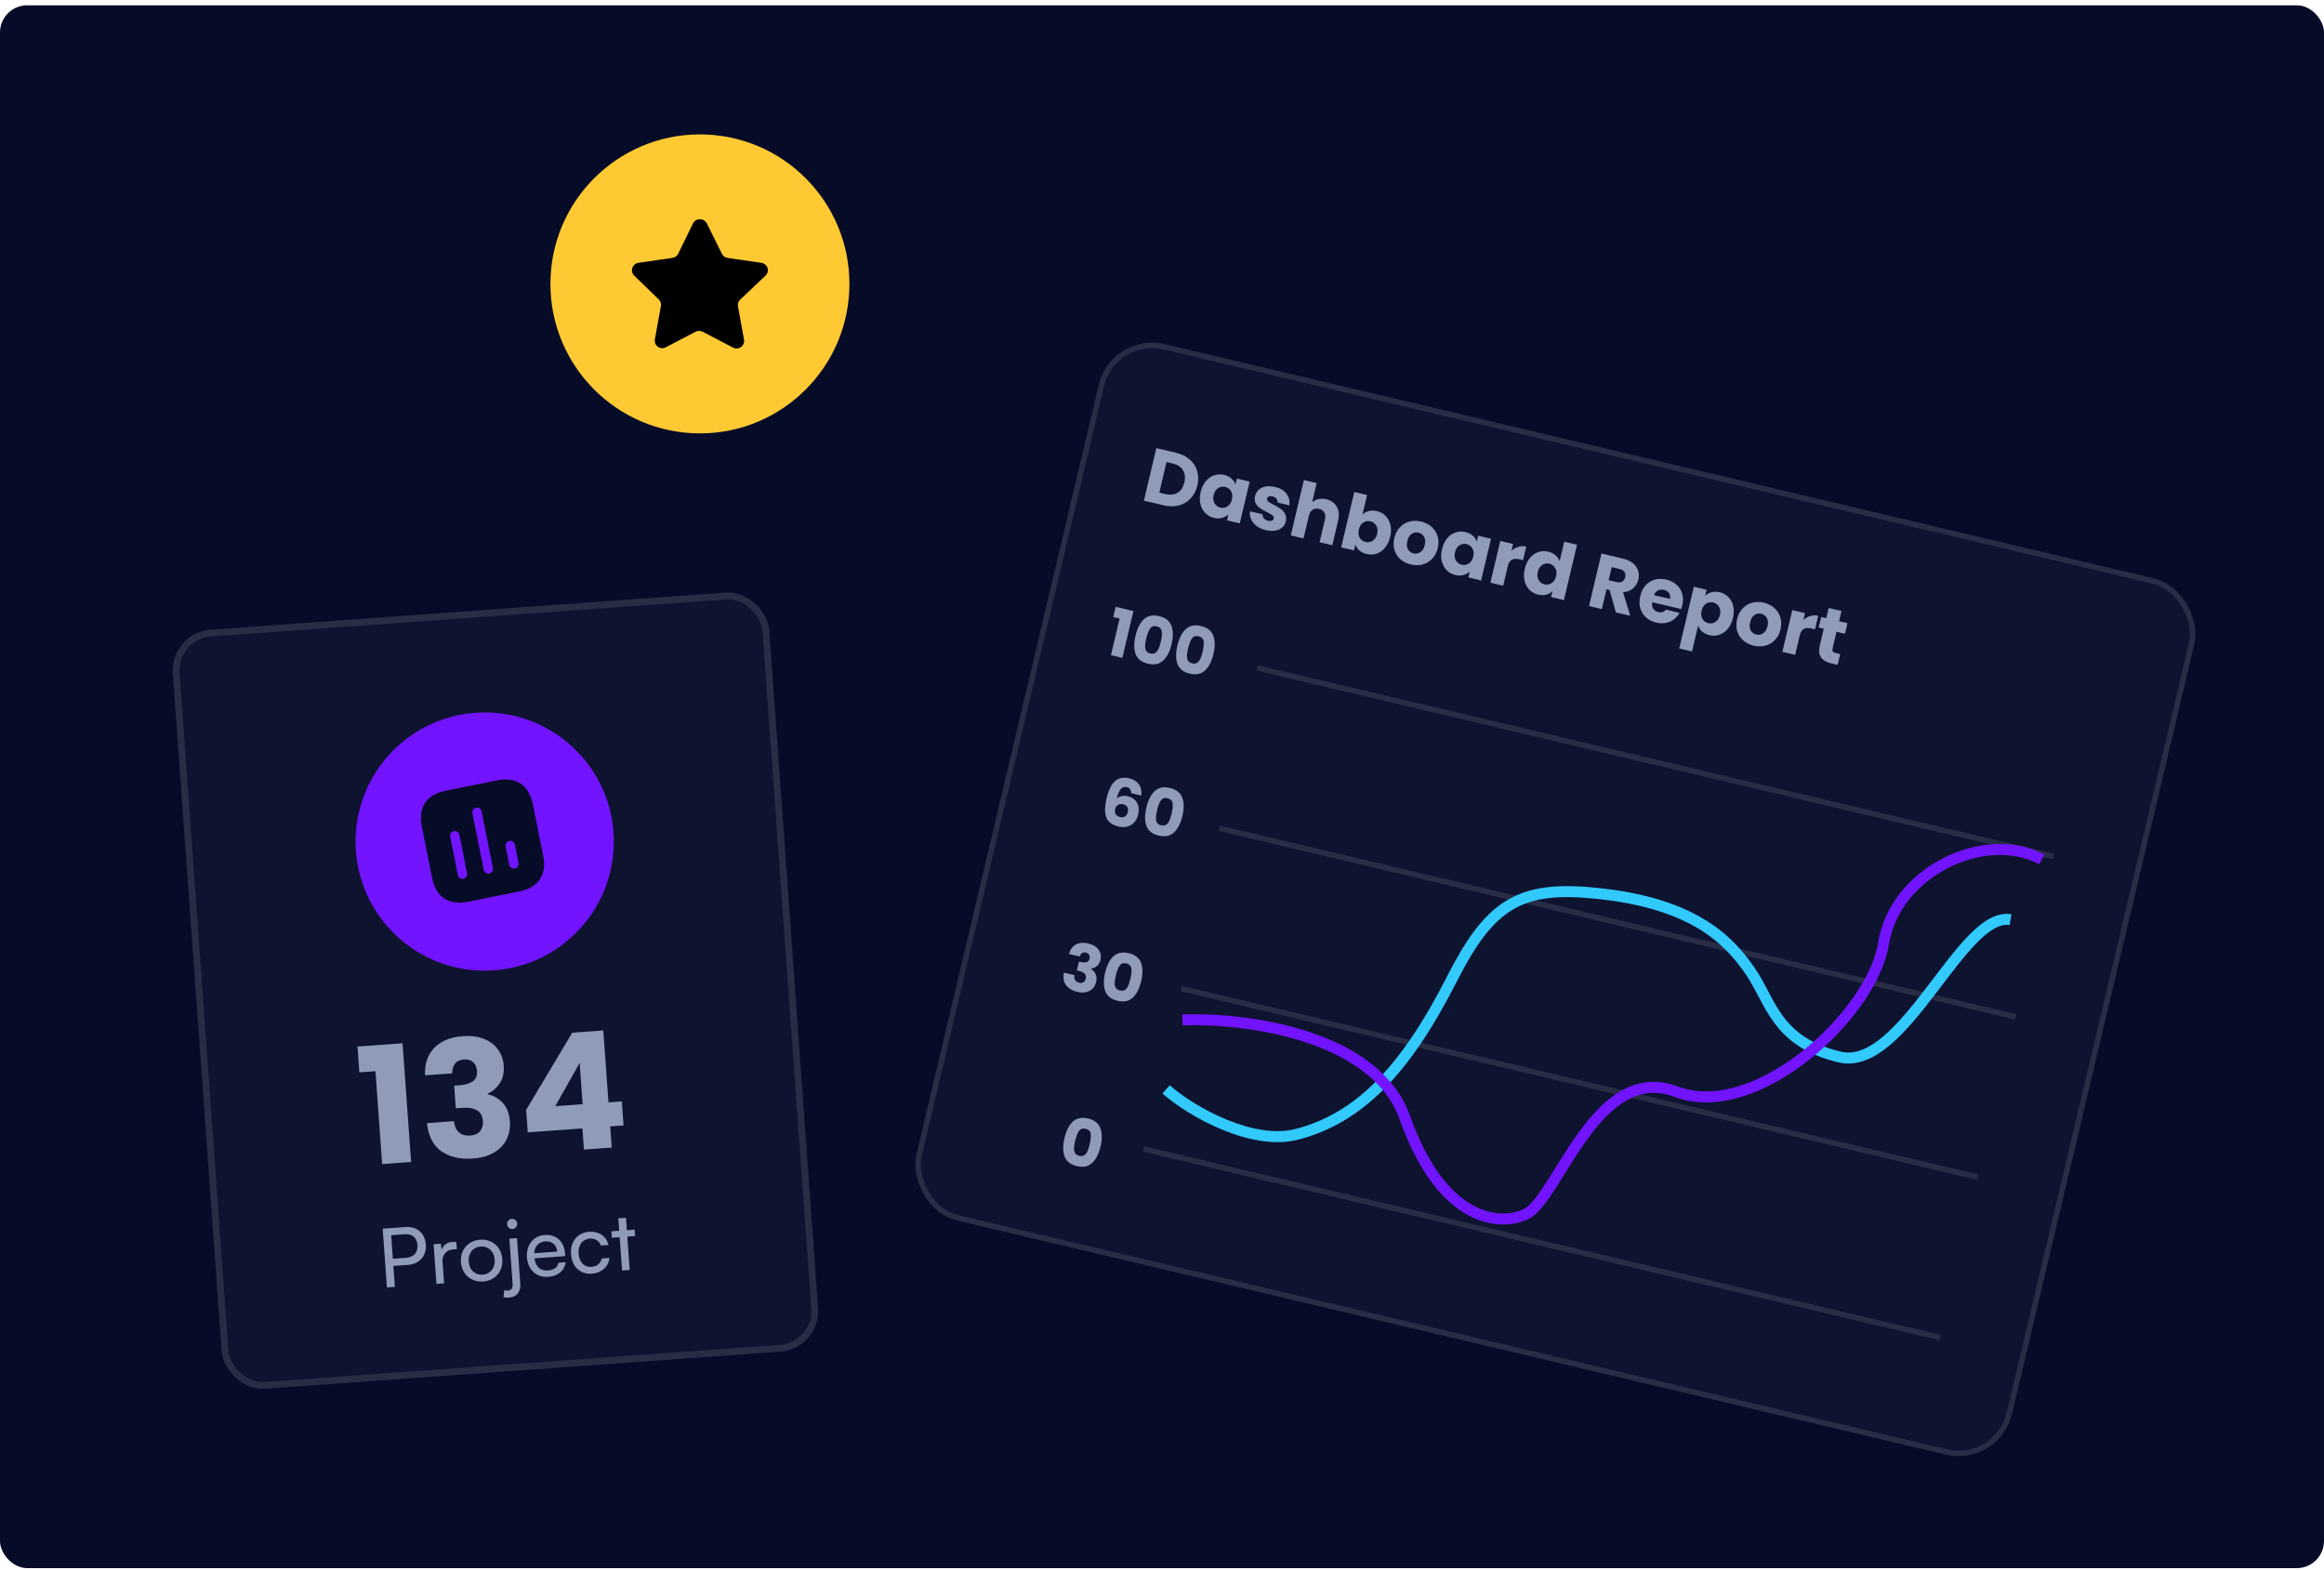 <svg width="342" height="231" viewBox="0 0 342 231" fill="none" xmlns="http://www.w3.org/2000/svg">
<rect y="0.78" width="342" height="230" rx="4" fill="#060B27"/>
<rect x="163.845" y="49.266" width="164.879" height="131.742" rx="7.678" transform="rotate(13.323 163.845 49.266)" fill="#0E1330" stroke="#282D45" stroke-width="0.808"/>
<path d="M173.063 66.634C173.877 66.827 174.551 67.157 175.084 67.624C175.617 68.091 175.979 68.658 176.17 69.323C176.37 69.983 176.38 70.695 176.199 71.458C176.02 72.214 175.692 72.846 175.216 73.353C174.746 73.862 174.165 74.205 173.472 74.382C172.786 74.561 172.04 74.555 171.232 74.363L168.336 73.678L170.167 65.948L173.063 66.634ZM171.497 72.705C172.209 72.874 172.809 72.811 173.298 72.515C173.786 72.22 174.115 71.716 174.283 71.004C174.452 70.293 174.385 69.691 174.083 69.201C173.78 68.711 173.273 68.381 172.561 68.213L171.669 68.002L170.605 72.494L171.497 72.705ZM176.692 72.4C176.842 71.769 177.09 71.243 177.438 70.821C177.793 70.401 178.207 70.112 178.679 69.952C179.151 69.793 179.64 69.773 180.146 69.893C180.579 69.995 180.937 70.173 181.218 70.426C181.506 70.68 181.705 70.971 181.813 71.299L182.019 70.429L183.902 70.875L182.447 77.019L180.564 76.573L180.77 75.704C180.519 75.946 180.207 76.117 179.835 76.215C179.471 76.314 179.072 76.313 178.639 76.21C178.14 76.092 177.715 75.856 177.365 75.502C177.016 75.14 176.777 74.692 176.648 74.157C176.528 73.617 176.543 73.032 176.692 72.4ZM181.292 73.501C181.403 73.032 181.359 72.63 181.159 72.295C180.966 71.963 180.683 71.752 180.308 71.664C179.934 71.575 179.583 71.635 179.254 71.844C178.934 72.048 178.719 72.384 178.608 72.854C178.497 73.324 178.536 73.729 178.727 74.069C178.927 74.403 179.214 74.614 179.589 74.703C179.963 74.791 180.311 74.73 180.632 74.52C180.961 74.311 181.181 73.971 181.292 73.501ZM186.288 78.022C185.752 77.895 185.297 77.69 184.922 77.408C184.547 77.125 184.276 76.797 184.108 76.424C183.942 76.044 183.892 75.652 183.956 75.249L185.817 75.689C185.789 75.907 185.847 76.103 185.992 76.277C186.137 76.451 186.338 76.568 186.594 76.629C186.829 76.685 187.02 76.683 187.165 76.625C187.32 76.561 187.415 76.455 187.45 76.308C187.491 76.132 187.43 75.982 187.266 75.858C187.103 75.726 186.828 75.561 186.441 75.36C186.025 75.153 185.684 74.96 185.416 74.78C185.15 74.593 184.94 74.354 184.784 74.061C184.63 73.761 184.603 73.402 184.702 72.983C184.785 72.631 184.956 72.334 185.215 72.093C185.483 71.847 185.824 71.683 186.238 71.603C186.66 71.525 187.131 71.547 187.652 71.67C188.423 71.853 188.984 72.187 189.334 72.673C189.691 73.161 189.828 73.728 189.745 74.375L188.005 73.963C188.026 73.743 187.971 73.552 187.839 73.389C187.714 73.228 187.523 73.117 187.266 73.056C187.046 73.004 186.867 73.008 186.729 73.068C186.592 73.121 186.506 73.221 186.472 73.368C186.43 73.544 186.49 73.698 186.653 73.829C186.823 73.962 187.096 74.12 187.471 74.302C187.898 74.527 188.241 74.732 188.5 74.918C188.76 75.096 188.966 75.338 189.118 75.645C189.279 75.947 189.313 76.312 189.22 76.739C189.134 77.099 188.955 77.398 188.682 77.635C188.418 77.867 188.076 78.019 187.656 78.09C187.243 78.163 186.787 78.14 186.288 78.022ZM195.196 73.48C195.901 73.647 196.411 74.016 196.725 74.586C197.041 75.15 197.103 75.839 196.91 76.653L196.06 80.243L194.188 79.8L194.978 76.463C195.076 76.052 195.045 75.708 194.886 75.43C194.727 75.152 194.468 74.97 194.108 74.885C193.748 74.8 193.435 74.846 193.168 75.023C192.901 75.2 192.719 75.494 192.622 75.905L191.832 79.242L189.949 78.796L191.879 70.648L193.761 71.094L193.091 73.924C193.347 73.697 193.658 73.542 194.027 73.459C194.396 73.376 194.785 73.383 195.196 73.48ZM200.5 75.725C200.744 75.48 201.052 75.309 201.424 75.211C201.796 75.113 202.195 75.114 202.621 75.215C203.127 75.335 203.556 75.572 203.906 75.926C204.256 76.281 204.492 76.724 204.614 77.257C204.743 77.791 204.733 78.374 204.584 79.006C204.434 79.637 204.181 80.166 203.824 80.593C203.476 81.015 203.065 81.309 202.592 81.476C202.12 81.635 201.631 81.655 201.124 81.535C200.691 81.433 200.333 81.259 200.05 81.013C199.769 80.761 199.57 80.469 199.455 80.14L199.251 80.999L197.368 80.553L199.298 72.405L201.181 72.851L200.5 75.725ZM202.668 78.552C202.779 78.082 202.734 77.684 202.532 77.357C202.34 77.025 202.053 76.813 201.671 76.723C201.297 76.634 200.945 76.694 200.616 76.903C200.295 77.114 200.079 77.454 199.968 77.924C199.856 78.394 199.897 78.795 200.09 79.127C200.29 79.462 200.577 79.673 200.951 79.762C201.326 79.85 201.677 79.79 202.006 79.581C202.336 79.365 202.557 79.022 202.668 78.552ZM207.617 83.073C207.015 82.93 206.503 82.673 206.079 82.302C205.663 81.932 205.372 81.475 205.206 80.932C205.047 80.391 205.043 79.8 205.195 79.162C205.344 78.531 205.615 78.009 206.007 77.598C206.4 77.18 206.87 76.9 207.415 76.757C207.961 76.615 208.534 76.615 209.136 76.758C209.738 76.9 210.251 77.158 210.674 77.529C211.098 77.901 211.392 78.362 211.556 78.912C211.722 79.456 211.73 80.043 211.581 80.674C211.431 81.305 211.156 81.829 210.755 82.246C210.363 82.657 209.891 82.933 209.338 83.073C208.793 83.216 208.219 83.215 207.617 83.073ZM208.003 81.443C208.363 81.528 208.699 81.469 209.011 81.263C209.331 81.06 209.549 80.712 209.665 80.221C209.781 79.729 209.746 79.321 209.559 78.998C209.38 78.676 209.11 78.473 208.75 78.388C208.383 78.301 208.047 78.361 207.742 78.567C207.439 78.767 207.229 79.116 207.111 79.615C206.994 80.107 207.022 80.513 207.194 80.833C207.374 81.155 207.644 81.358 208.003 81.443ZM212.208 80.811C212.357 80.18 212.606 79.653 212.954 79.232C213.309 78.812 213.723 78.522 214.195 78.363C214.667 78.203 215.156 78.183 215.662 78.303C216.095 78.406 216.453 78.584 216.734 78.836C217.022 79.091 217.221 79.382 217.329 79.71L217.535 78.84L219.418 79.286L217.963 85.43L216.08 84.984L216.286 84.114C216.035 84.357 215.723 84.527 215.351 84.625C214.987 84.725 214.588 84.724 214.155 84.621C213.655 84.503 213.231 84.266 212.881 83.912C212.532 83.551 212.293 83.103 212.164 82.568C212.044 82.028 212.058 81.442 212.208 80.811ZM216.808 81.912C216.919 81.442 216.875 81.04 216.675 80.706C216.482 80.374 216.199 80.163 215.824 80.074C215.45 79.986 215.099 80.046 214.77 80.255C214.45 80.458 214.235 80.795 214.124 81.265C214.013 81.734 214.052 82.139 214.243 82.479C214.443 82.813 214.73 83.025 215.105 83.113C215.479 83.202 215.827 83.141 216.148 82.93C216.477 82.721 216.697 82.382 216.808 81.912ZM222.421 81.078C222.721 80.793 223.059 80.594 223.434 80.481C223.811 80.361 224.202 80.349 224.606 80.445L224.134 82.438L223.616 82.315C223.146 82.204 222.77 82.223 222.486 82.373C222.204 82.516 222.003 82.84 221.883 83.347L221.208 86.198L219.325 85.752L220.78 79.608L222.663 80.054L222.421 81.078ZM224.391 83.696C224.54 83.065 224.789 82.538 225.137 82.117C225.492 81.697 225.906 81.407 226.377 81.248C226.849 81.088 227.339 81.069 227.845 81.188C228.249 81.284 228.596 81.455 228.886 81.702C229.184 81.951 229.394 82.241 229.517 82.573L230.193 79.721L232.075 80.167L230.146 88.315L228.263 87.869L228.472 86.988C228.226 87.24 227.917 87.415 227.545 87.513C227.18 87.613 226.781 87.611 226.348 87.509C225.842 87.389 225.414 87.151 225.063 86.797C224.715 86.436 224.476 85.988 224.347 85.453C224.227 84.913 224.241 84.327 224.391 83.696ZM228.991 84.797C229.102 84.327 229.057 83.925 228.858 83.591C228.665 83.259 228.381 83.048 228.007 82.959C227.633 82.871 227.281 82.931 226.953 83.14C226.633 83.343 226.418 83.68 226.307 84.15C226.195 84.62 226.235 85.024 226.426 85.364C226.626 85.698 226.913 85.91 227.287 85.998C227.662 86.087 228.01 86.026 228.331 85.815C228.659 85.606 228.879 85.267 228.991 84.797ZM237.783 90.123L236.867 86.825L236.415 86.718L235.724 89.636L233.841 89.19L235.672 81.46L238.832 82.209C239.441 82.353 239.933 82.582 240.309 82.896C240.691 83.211 240.945 83.581 241.069 84.006C241.195 84.424 241.204 84.86 241.096 85.315C240.975 85.829 240.719 86.253 240.33 86.587C239.948 86.923 239.455 87.108 238.849 87.143L239.908 90.627L237.783 90.123ZM236.731 85.386L237.898 85.662C238.243 85.744 238.52 85.72 238.729 85.591C238.945 85.464 239.089 85.247 239.162 84.938C239.232 84.645 239.198 84.393 239.062 84.182C238.933 83.973 238.697 83.828 238.352 83.746L237.184 83.47L236.731 85.386ZM247.567 89.091C247.525 89.267 247.471 89.448 247.403 89.634L243.142 88.625C243.081 89.014 243.133 89.336 243.297 89.592C243.47 89.842 243.715 90.005 244.03 90.079C244.5 90.191 244.874 90.07 245.151 89.717L247.155 90.192C246.957 90.571 246.683 90.89 246.335 91.149C245.995 91.409 245.601 91.583 245.153 91.671C244.706 91.759 244.233 91.744 243.734 91.626C243.132 91.483 242.627 91.228 242.218 90.86C241.809 90.491 241.529 90.037 241.377 89.498C241.226 88.958 241.226 88.369 241.377 87.73C241.528 87.092 241.789 86.564 242.159 86.148C242.536 85.733 242.99 85.453 243.521 85.308C244.051 85.162 244.621 85.161 245.231 85.305C245.825 85.446 246.324 85.696 246.728 86.055C247.131 86.414 247.406 86.856 247.554 87.379C247.708 87.904 247.713 88.475 247.567 89.091ZM245.757 88.14C245.834 87.817 245.784 87.534 245.609 87.291C245.434 87.048 245.182 86.887 244.851 86.809C244.536 86.734 244.246 86.762 243.982 86.894C243.726 87.027 243.532 87.256 243.401 87.582L245.757 88.14ZM250.941 87.669C251.192 87.427 251.5 87.255 251.865 87.156C252.23 87.056 252.628 87.057 253.062 87.16C253.568 87.28 253.996 87.517 254.347 87.871C254.697 88.225 254.933 88.669 255.055 89.202C255.184 89.736 255.174 90.319 255.024 90.951C254.875 91.582 254.622 92.111 254.265 92.538C253.917 92.96 253.506 93.254 253.032 93.421C252.561 93.58 252.071 93.6 251.565 93.48C251.139 93.379 250.782 93.202 250.493 92.947C250.212 92.695 250.013 92.407 249.895 92.085L248.998 95.872L247.115 95.427L249.264 86.354L251.147 86.8L250.941 87.669ZM253.109 90.497C253.22 90.027 253.175 89.629 252.973 89.302C252.78 88.969 252.493 88.758 252.111 88.668C251.737 88.579 251.386 88.639 251.057 88.848C250.736 89.059 250.52 89.399 250.408 89.869C250.297 90.339 250.338 90.74 250.53 91.072C250.73 91.406 251.017 91.618 251.392 91.707C251.766 91.795 252.118 91.735 252.446 91.526C252.777 91.31 252.997 90.967 253.109 90.497ZM258.058 95.018C257.456 94.875 256.943 94.618 256.52 94.246C256.103 93.877 255.812 93.42 255.646 92.877C255.488 92.335 255.484 91.745 255.635 91.107C255.785 90.475 256.055 89.954 256.447 89.543C256.841 89.125 257.311 88.844 257.856 88.702C258.401 88.56 258.975 88.56 259.577 88.703C260.179 88.845 260.691 89.103 261.115 89.474C261.539 89.846 261.833 90.307 261.997 90.857C262.163 91.4 262.171 91.988 262.021 92.619C261.872 93.25 261.597 93.774 261.196 94.191C260.804 94.602 260.332 94.878 259.779 95.018C259.234 95.16 258.66 95.16 258.058 95.018ZM258.444 93.388C258.804 93.473 259.14 93.413 259.452 93.208C259.771 93.005 259.989 92.657 260.106 92.165C260.222 91.674 260.187 91.266 260 90.943C259.82 90.621 259.55 90.418 259.191 90.332C258.824 90.246 258.488 90.305 258.183 90.512C257.88 90.712 257.669 91.061 257.551 91.56C257.435 92.052 257.463 92.458 257.635 92.778C257.815 93.1 258.084 93.303 258.444 93.388ZM265.388 91.254C265.688 90.968 266.026 90.769 266.402 90.656C266.779 90.536 267.169 90.524 267.573 90.62L267.101 92.613L266.584 92.49C266.114 92.379 265.737 92.398 265.454 92.548C265.172 92.691 264.971 93.015 264.851 93.522L264.176 96.374L262.293 95.928L263.748 89.784L265.631 90.23L265.388 91.254ZM270.805 96.257L270.427 97.854L269.469 97.627C268.786 97.465 268.293 97.174 267.99 96.753C267.688 96.325 267.627 95.733 267.806 94.977L268.385 92.533L267.636 92.356L268.006 90.792L268.755 90.969L269.109 89.472L270.992 89.918L270.638 91.415L271.871 91.707L271.501 93.271L270.267 92.979L269.683 95.445C269.64 95.629 269.653 95.771 269.722 95.873C269.79 95.974 269.928 96.049 270.133 96.098L270.805 96.257Z" fill="#8F9BB7"/>
<line x1="185.039" y1="98.306" x2="302.225" y2="126.057" stroke="#282D45" stroke-width="0.808"/>
<line x1="179.452" y1="121.9" x2="296.637" y2="149.651" stroke="#282D45" stroke-width="0.808"/>
<line x1="173.865" y1="145.494" x2="291.05" y2="173.245" stroke="#282D45" stroke-width="0.808"/>
<line x1="168.277" y1="169.089" x2="285.463" y2="196.839" stroke="#282D45" stroke-width="0.808"/>
<path d="M163.828 90.808L164.183 89.308L166.797 89.927L165.166 96.817L163.486 96.419L164.762 91.03L163.828 90.808ZM167.108 93.539C167.364 92.457 167.774 91.653 168.336 91.129C168.906 90.606 169.656 90.454 170.587 90.675C171.518 90.895 172.117 91.366 172.385 92.088C172.659 92.81 172.668 93.713 172.412 94.795C172.153 95.89 171.738 96.699 171.169 97.222C170.607 97.746 169.86 97.898 168.928 97.678C167.997 97.457 167.395 96.986 167.121 96.263C166.853 95.542 166.849 94.634 167.108 93.539ZM170.826 94.419C170.977 93.784 171.023 93.28 170.965 92.907C170.909 92.529 170.663 92.288 170.229 92.185C169.795 92.082 169.468 92.187 169.247 92.501C169.029 92.808 168.844 93.279 168.693 93.914C168.592 94.342 168.533 94.704 168.516 94.999C168.501 95.287 168.548 95.538 168.657 95.75C168.775 95.957 168.984 96.096 169.286 96.168C169.588 96.239 169.835 96.208 170.026 96.074C170.225 95.935 170.382 95.733 170.498 95.468C170.616 95.197 170.725 94.847 170.826 94.419ZM173.265 94.997C173.521 93.915 173.93 93.111 174.493 92.587C175.062 92.064 175.812 91.912 176.743 92.133C177.675 92.353 178.274 92.824 178.542 93.546C178.816 94.268 178.825 95.171 178.569 96.253C178.309 97.348 177.895 98.156 177.326 98.68C176.763 99.204 176.016 99.356 175.085 99.136C174.154 98.915 173.551 98.444 173.277 97.721C173.01 97 173.005 96.092 173.265 94.997ZM176.983 95.877C177.133 95.242 177.18 94.738 177.122 94.365C177.065 93.987 176.82 93.746 176.386 93.643C175.952 93.54 175.624 93.645 175.404 93.959C175.185 94.266 175.001 94.737 174.85 95.372C174.749 95.8 174.69 96.162 174.673 96.457C174.658 96.745 174.705 96.996 174.814 97.208C174.931 97.415 175.141 97.554 175.443 97.626C175.745 97.697 175.991 97.666 176.183 97.532C176.382 97.393 176.539 97.191 176.655 96.926C176.772 96.655 176.882 96.305 176.983 95.877Z" fill="#8F9BB7"/>
<path d="M166.451 116.726C166.456 116.481 166.409 116.287 166.31 116.144C166.212 115.995 166.047 115.892 165.814 115.837C165.456 115.752 165.16 115.849 164.929 116.126C164.698 116.397 164.5 116.868 164.335 117.54C164.525 117.353 164.764 117.227 165.052 117.162C165.346 117.099 165.65 117.104 165.965 117.179C166.582 117.325 167.029 117.637 167.308 118.115C167.593 118.594 167.653 119.183 167.488 119.882C167.379 120.341 167.189 120.721 166.919 121.022C166.654 121.325 166.32 121.532 165.915 121.642C165.516 121.754 165.075 121.752 164.59 121.637C163.621 121.408 163.02 120.946 162.785 120.253C162.552 119.553 162.57 118.634 162.84 117.495C163.123 116.3 163.531 115.459 164.065 114.975C164.606 114.485 165.317 114.344 166.198 114.553C166.67 114.664 167.044 114.853 167.32 115.117C167.604 115.377 167.792 115.678 167.884 116.019C167.983 116.361 168.005 116.715 167.952 117.081L166.451 116.726ZM165.276 118.361C165.006 118.297 164.76 118.325 164.539 118.446C164.325 118.561 164.184 118.767 164.114 119.063C164.042 119.365 164.068 119.62 164.191 119.828C164.321 120.039 164.54 120.18 164.848 120.253C165.125 120.319 165.361 120.288 165.558 120.162C165.761 120.031 165.897 119.821 165.966 119.531C166.036 119.235 166.013 118.984 165.895 118.777C165.778 118.57 165.572 118.431 165.276 118.361ZM168.7 118.833C168.956 117.751 169.366 116.947 169.929 116.423C170.498 115.9 171.248 115.749 172.179 115.969C173.11 116.19 173.71 116.66 173.977 117.382C174.251 118.104 174.26 119.007 174.004 120.089C173.745 121.184 173.331 121.993 172.762 122.516C172.199 123.04 171.452 123.192 170.521 122.972C169.589 122.751 168.987 122.28 168.713 121.557C168.445 120.836 168.441 119.928 168.7 118.833ZM172.419 119.714C172.569 119.078 172.615 118.574 172.557 118.202C172.501 117.823 172.256 117.582 171.821 117.479C171.387 117.376 171.06 117.482 170.84 117.795C170.621 118.102 170.436 118.573 170.286 119.208C170.184 119.636 170.125 119.998 170.109 120.293C170.093 120.582 170.14 120.832 170.25 121.044C170.367 121.251 170.576 121.39 170.878 121.462C171.18 121.533 171.427 121.502 171.618 121.368C171.817 121.229 171.975 121.027 172.09 120.762C172.208 120.491 172.317 120.141 172.419 119.714Z" fill="#8F9BB7"/>
<path d="M157.307 140.398C157.492 139.731 157.835 139.264 158.336 138.997C158.838 138.731 159.444 138.682 160.155 138.85C160.627 138.962 161.011 139.139 161.305 139.381C161.606 139.625 161.808 139.909 161.911 140.232C162.02 140.557 162.033 140.896 161.95 141.248C161.851 141.664 161.667 141.979 161.397 142.194C161.128 142.403 160.844 142.521 160.545 142.55L160.536 142.588C160.866 142.792 161.103 143.058 161.245 143.384C161.387 143.71 161.406 144.09 161.304 144.524C161.211 144.914 161.038 145.238 160.784 145.497C160.538 145.751 160.222 145.922 159.835 146.01C159.455 146.1 159.029 146.088 158.557 145.977C157.802 145.798 157.242 145.469 156.877 144.991C156.518 144.514 156.415 143.898 156.567 143.143L158.134 143.514C158.075 143.792 158.101 144.031 158.213 144.231C158.327 144.424 158.529 144.555 158.818 144.623C159.064 144.681 159.269 144.657 159.434 144.55C159.606 144.438 159.72 144.265 159.775 144.032C159.847 143.73 159.801 143.49 159.637 143.312C159.481 143.129 159.192 142.987 158.771 142.888L158.469 142.816L158.779 141.504L159.081 141.576C159.402 141.652 159.673 141.659 159.893 141.599C160.121 141.533 160.269 141.359 160.336 141.075C160.39 140.849 160.369 140.658 160.272 140.502C160.176 140.347 160.018 140.243 159.798 140.191C159.559 140.134 159.363 140.164 159.209 140.28C159.061 140.398 158.953 140.562 158.883 140.771L157.307 140.398ZM162.632 143.144C162.888 142.062 163.297 141.258 163.86 140.734C164.429 140.211 165.179 140.06 166.111 140.28C167.042 140.501 167.641 140.971 167.909 141.693C168.183 142.415 168.192 143.318 167.936 144.4C167.676 145.495 167.262 146.304 166.693 146.827C166.13 147.351 165.383 147.503 164.452 147.283C163.521 147.062 162.918 146.591 162.644 145.868C162.377 145.147 162.372 144.239 162.632 143.144ZM166.35 144.025C166.501 143.389 166.547 142.885 166.489 142.513C166.432 142.134 166.187 141.893 165.753 141.79C165.319 141.687 164.992 141.793 164.771 142.106C164.552 142.413 164.368 142.884 164.217 143.519C164.116 143.947 164.057 144.309 164.04 144.604C164.025 144.893 164.072 145.143 164.181 145.355C164.298 145.562 164.508 145.701 164.81 145.773C165.112 145.844 165.358 145.813 165.55 145.679C165.749 145.54 165.906 145.338 166.022 145.073C166.139 144.802 166.249 144.452 166.35 144.025Z" fill="#8F9BB7"/>
<path d="M156.649 167.475C156.905 166.393 157.315 165.59 157.877 165.065C158.446 164.542 159.197 164.391 160.128 164.611C161.059 164.832 161.658 165.303 161.926 166.024C162.2 166.747 162.209 167.649 161.953 168.731C161.694 169.826 161.279 170.635 160.71 171.158C160.148 171.683 159.401 171.835 158.469 171.614C157.538 171.394 156.936 170.922 156.662 170.199C156.394 169.478 156.39 168.57 156.649 167.475ZM160.367 168.356C160.518 167.72 160.564 167.216 160.506 166.844C160.45 166.465 160.204 166.224 159.77 166.121C159.336 166.019 159.009 166.124 158.788 166.437C158.57 166.744 158.385 167.215 158.234 167.851C158.133 168.279 158.074 168.64 158.057 168.935C158.042 169.224 158.089 169.474 158.198 169.686C158.316 169.893 158.525 170.033 158.827 170.104C159.129 170.176 159.376 170.144 159.567 170.01C159.766 169.871 159.923 169.669 160.039 169.405C160.157 169.133 160.266 168.784 160.367 168.356Z" fill="#8F9BB7"/>
<path d="M171.599 160.324C175.497 163.739 184.337 168.595 190.795 166.946C200.077 164.576 206.909 157.363 213.643 144.117C218.92 133.739 223.081 130.571 233.284 131.326C249.089 132.496 254.447 138.414 257.541 142.884C260.635 147.355 261.298 153.326 270.736 155.561C280.173 157.796 288.7 134.067 295.871 135.35" stroke="#32CAFD" stroke-width="1.616"/>
<path d="M174.02 150.1C183.099 149.758 202.354 152.158 206.742 164.493C212.227 179.912 220.749 180.486 224.562 178.68C229.24 176.466 234.868 156.203 246.686 160.663C258.504 165.123 275.558 149.228 277.193 138.817C278.827 128.407 291.98 121.97 300.466 126.471" stroke="#7214FF" stroke-width="1.616"/>
<circle cx="103" cy="41.78" r="22" fill="#FFC933"/>
<rect width="24" height="24" transform="translate(91 29.78)" fill="#FFC933"/>
<path d="M108.918 44.1C108.659 44.351 108.54 44.714 108.599 45.07L109.488 49.99C109.563 50.407 109.387 50.829 109.038 51.07C108.696 51.32 108.241 51.35 107.868 51.15L103.439 48.84C103.285 48.758 103.114 48.714 102.939 48.709H102.668C102.574 48.723 102.482 48.753 102.398 48.799L97.968 51.12C97.749 51.23 97.501 51.269 97.258 51.23C96.666 51.118 96.271 50.554 96.368 49.959L97.258 45.039C97.317 44.68 97.198 44.315 96.939 44.06L93.328 40.56C93.026 40.267 92.921 39.827 93.059 39.43C93.193 39.034 93.535 38.745 93.948 38.68L98.918 37.959C99.296 37.92 99.628 37.69 99.798 37.35L101.988 32.86C102.04 32.76 102.107 32.668 102.188 32.59L102.278 32.52C102.325 32.468 102.379 32.425 102.439 32.39L102.548 32.35L102.718 32.28H103.139C103.515 32.319 103.846 32.544 104.019 32.88L106.238 37.35C106.398 37.677 106.709 37.904 107.068 37.959L112.038 38.68C112.458 38.74 112.809 39.03 112.948 39.43C113.079 39.831 112.966 40.271 112.658 40.56L108.918 44.1Z" fill="black"/>
<rect x="25.535" y="93.563" width="87" height="111" rx="5.5" transform="rotate(-4.119 25.535 93.563)" fill="#0E1330" stroke="#282D45"/>
<circle cx="71.328" cy="123.852" r="19" transform="rotate(-4.119 71.328 123.852)" fill="#7214FF"/>
<g clip-path="url(#clip0_317_750)">
<path d="M73.174 114.844C75.953 114.285 77.838 115.546 78.404 118.324L79.936 125.954C80.494 128.732 79.234 130.626 76.456 131.184L68.825 132.716C66.047 133.274 64.154 132.014 63.596 129.236L62.063 121.605C61.505 118.827 62.765 116.934 65.544 116.376L73.174 114.844ZM70.445 118.902C70.188 118.809 69.91 118.865 69.718 119.048C69.525 119.23 69.454 119.509 69.528 119.758L71.2 128.083C71.313 128.426 71.658 128.628 72.002 128.56C72.354 128.489 72.594 128.168 72.557 127.811L70.885 119.485C70.866 119.225 70.694 118.996 70.445 118.902ZM67.168 122.348C66.92 122.253 66.641 122.309 66.449 122.492C66.256 122.676 66.184 122.953 66.26 123.202L67.394 128.847C67.496 129.192 67.843 129.395 68.194 129.324C68.546 129.253 68.787 128.933 68.749 128.575L67.615 122.93C67.59 122.67 67.416 122.443 67.168 122.348ZM75.329 123.795C75.081 123.7 74.803 123.756 74.602 123.94C74.409 124.124 74.336 124.392 74.421 124.648L74.96 127.328C75.063 127.673 75.409 127.875 75.761 127.805C76.104 127.736 76.345 127.415 76.316 127.056L75.778 124.376C75.749 124.109 75.578 123.889 75.329 123.795Z" fill="#060B27"/>
</g>
<path d="M52.883 157.822L52.609 154.016L59.24 153.538L60.498 171.013L56.237 171.32L55.253 157.651L52.883 157.822ZM62.539 158.258C62.48 156.545 62.943 155.189 63.93 154.187C64.917 153.186 66.311 152.62 68.115 152.49C69.312 152.404 70.348 152.538 71.224 152.892C72.115 153.245 72.802 153.765 73.285 154.452C73.784 155.138 74.065 155.928 74.129 156.821C74.205 157.875 74.004 158.755 73.526 159.464C73.046 160.156 72.464 160.647 71.779 160.937L71.786 161.033C72.717 161.27 73.472 161.721 74.049 162.385C74.626 163.05 74.954 163.932 75.034 165.034C75.105 166.023 74.937 166.917 74.529 167.717C74.136 168.499 73.517 169.137 72.67 169.631C71.839 170.124 70.825 170.414 69.628 170.5C67.713 170.638 66.147 170.277 64.931 169.419C63.73 168.559 63.029 167.181 62.828 165.287L66.802 165.001C66.869 165.702 67.108 166.246 67.521 166.633C67.933 167.005 68.506 167.164 69.24 167.111C69.862 167.066 70.329 166.856 70.638 166.481C70.963 166.089 71.104 165.597 71.061 165.007C71.006 164.241 70.719 163.708 70.201 163.409C69.697 163.092 68.91 162.972 67.841 163.049L67.075 163.104L66.835 159.777L67.601 159.722C68.415 159.663 69.059 159.48 69.535 159.173C70.025 158.849 70.244 158.328 70.192 157.61C70.151 157.036 69.959 156.6 69.617 156.304C69.275 156.008 68.824 155.88 68.266 155.92C67.659 155.964 67.218 156.18 66.941 156.569C66.68 156.957 66.545 157.424 66.536 157.97L62.539 158.258ZM77.664 166.649L77.426 163.345L84.211 151.981L88.783 151.651L89.545 162.232L91.508 162.091L91.763 165.633L89.8 165.775L90.025 168.887L85.931 169.182L85.707 166.07L77.664 166.649ZM85.301 156.426L81.718 162.796L85.739 162.506L85.301 156.426Z" fill="#8F9BB7"/>
<path d="M60.08 186.145C61.768 186.023 62.784 184.771 62.668 183.155C62.548 181.492 61.379 180.457 59.679 180.579L56.316 180.821L56.939 189.475L58.112 189.391L57.89 186.303L60.08 186.145ZM59.552 181.647C60.653 181.568 61.356 182.143 61.434 183.232C61.511 184.297 60.914 185.026 59.753 185.11L57.814 185.249L57.565 181.79L59.552 181.647ZM67.155 182.808C66.924 182.777 66.754 182.765 66.551 182.779C65.749 182.837 65.192 183.286 64.996 183.914L64.861 183.033L63.808 183.109L64.228 188.95L65.353 188.869L65.13 185.769C65.049 184.644 65.661 183.95 66.726 183.874L67.229 183.837L67.155 182.808ZM67.83 185.743C67.96 187.55 69.344 188.726 71.104 188.599C72.851 188.474 74.053 187.112 73.922 185.304C73.792 183.497 72.408 182.321 70.661 182.447C68.901 182.574 67.7 183.936 67.83 185.743ZM68.967 185.661C68.879 184.44 69.596 183.535 70.733 183.453C71.858 183.372 72.71 184.165 72.797 185.385C72.885 186.606 72.157 187.513 71.031 187.594C69.894 187.676 69.055 186.882 68.967 185.661ZM75.42 180.865C75.815 180.837 76.138 180.477 76.109 180.07C76.079 179.651 75.708 179.353 75.313 179.381C74.894 179.411 74.594 179.758 74.625 180.177C74.654 180.584 75.001 180.896 75.42 180.865ZM74.086 190.911C74.428 190.983 74.621 190.981 74.92 190.959C76.057 190.878 76.651 190.101 76.566 188.928L76.083 182.213L74.958 182.294L75.433 188.901C75.481 189.559 75.288 189.886 74.749 189.925C74.57 189.938 74.436 189.923 74.204 189.88L74.086 190.911ZM80.673 187.91C82.122 187.806 83.052 187.029 83.249 185.752L82.196 185.828C82.052 186.512 81.504 186.912 80.63 186.975C79.517 187.055 78.822 186.419 78.649 185.193L83.172 184.855L83.142 184.436C83.017 182.7 81.845 181.63 80.182 181.75C78.482 181.872 77.412 183.224 77.544 185.056C77.675 186.875 78.95 188.034 80.673 187.91ZM80.25 182.695C81.243 182.624 81.924 183.224 81.994 184.194L78.619 184.437C78.688 183.397 79.268 182.766 80.25 182.695ZM84.031 184.588C84.164 186.432 85.389 187.571 87.113 187.447C88.525 187.345 89.553 186.417 89.689 185.131L88.564 185.213C88.41 185.921 87.842 186.383 87.04 186.441C85.975 186.518 85.234 185.753 85.144 184.496C85.052 183.228 85.724 182.361 86.789 182.284C87.543 182.23 88.17 182.582 88.415 183.31L89.54 183.229C89.243 181.939 88.153 181.176 86.681 181.282C84.969 181.405 83.9 182.757 84.031 184.588ZM92.67 186.902L92.317 181.995L93.466 181.912L93.397 180.966L92.249 181.049L92.117 179.218L90.992 179.299L91.123 181.13L89.974 181.213L90.043 182.158L91.192 182.076L91.545 186.983L92.67 186.902Z" fill="#8F9BB7"/>
<defs>
<clipPath id="clip0_317_750">
<rect width="20" height="20" fill="white" transform="translate(59.227 115.944) rotate(-11.356)"/>
</clipPath>
</defs>
</svg>
